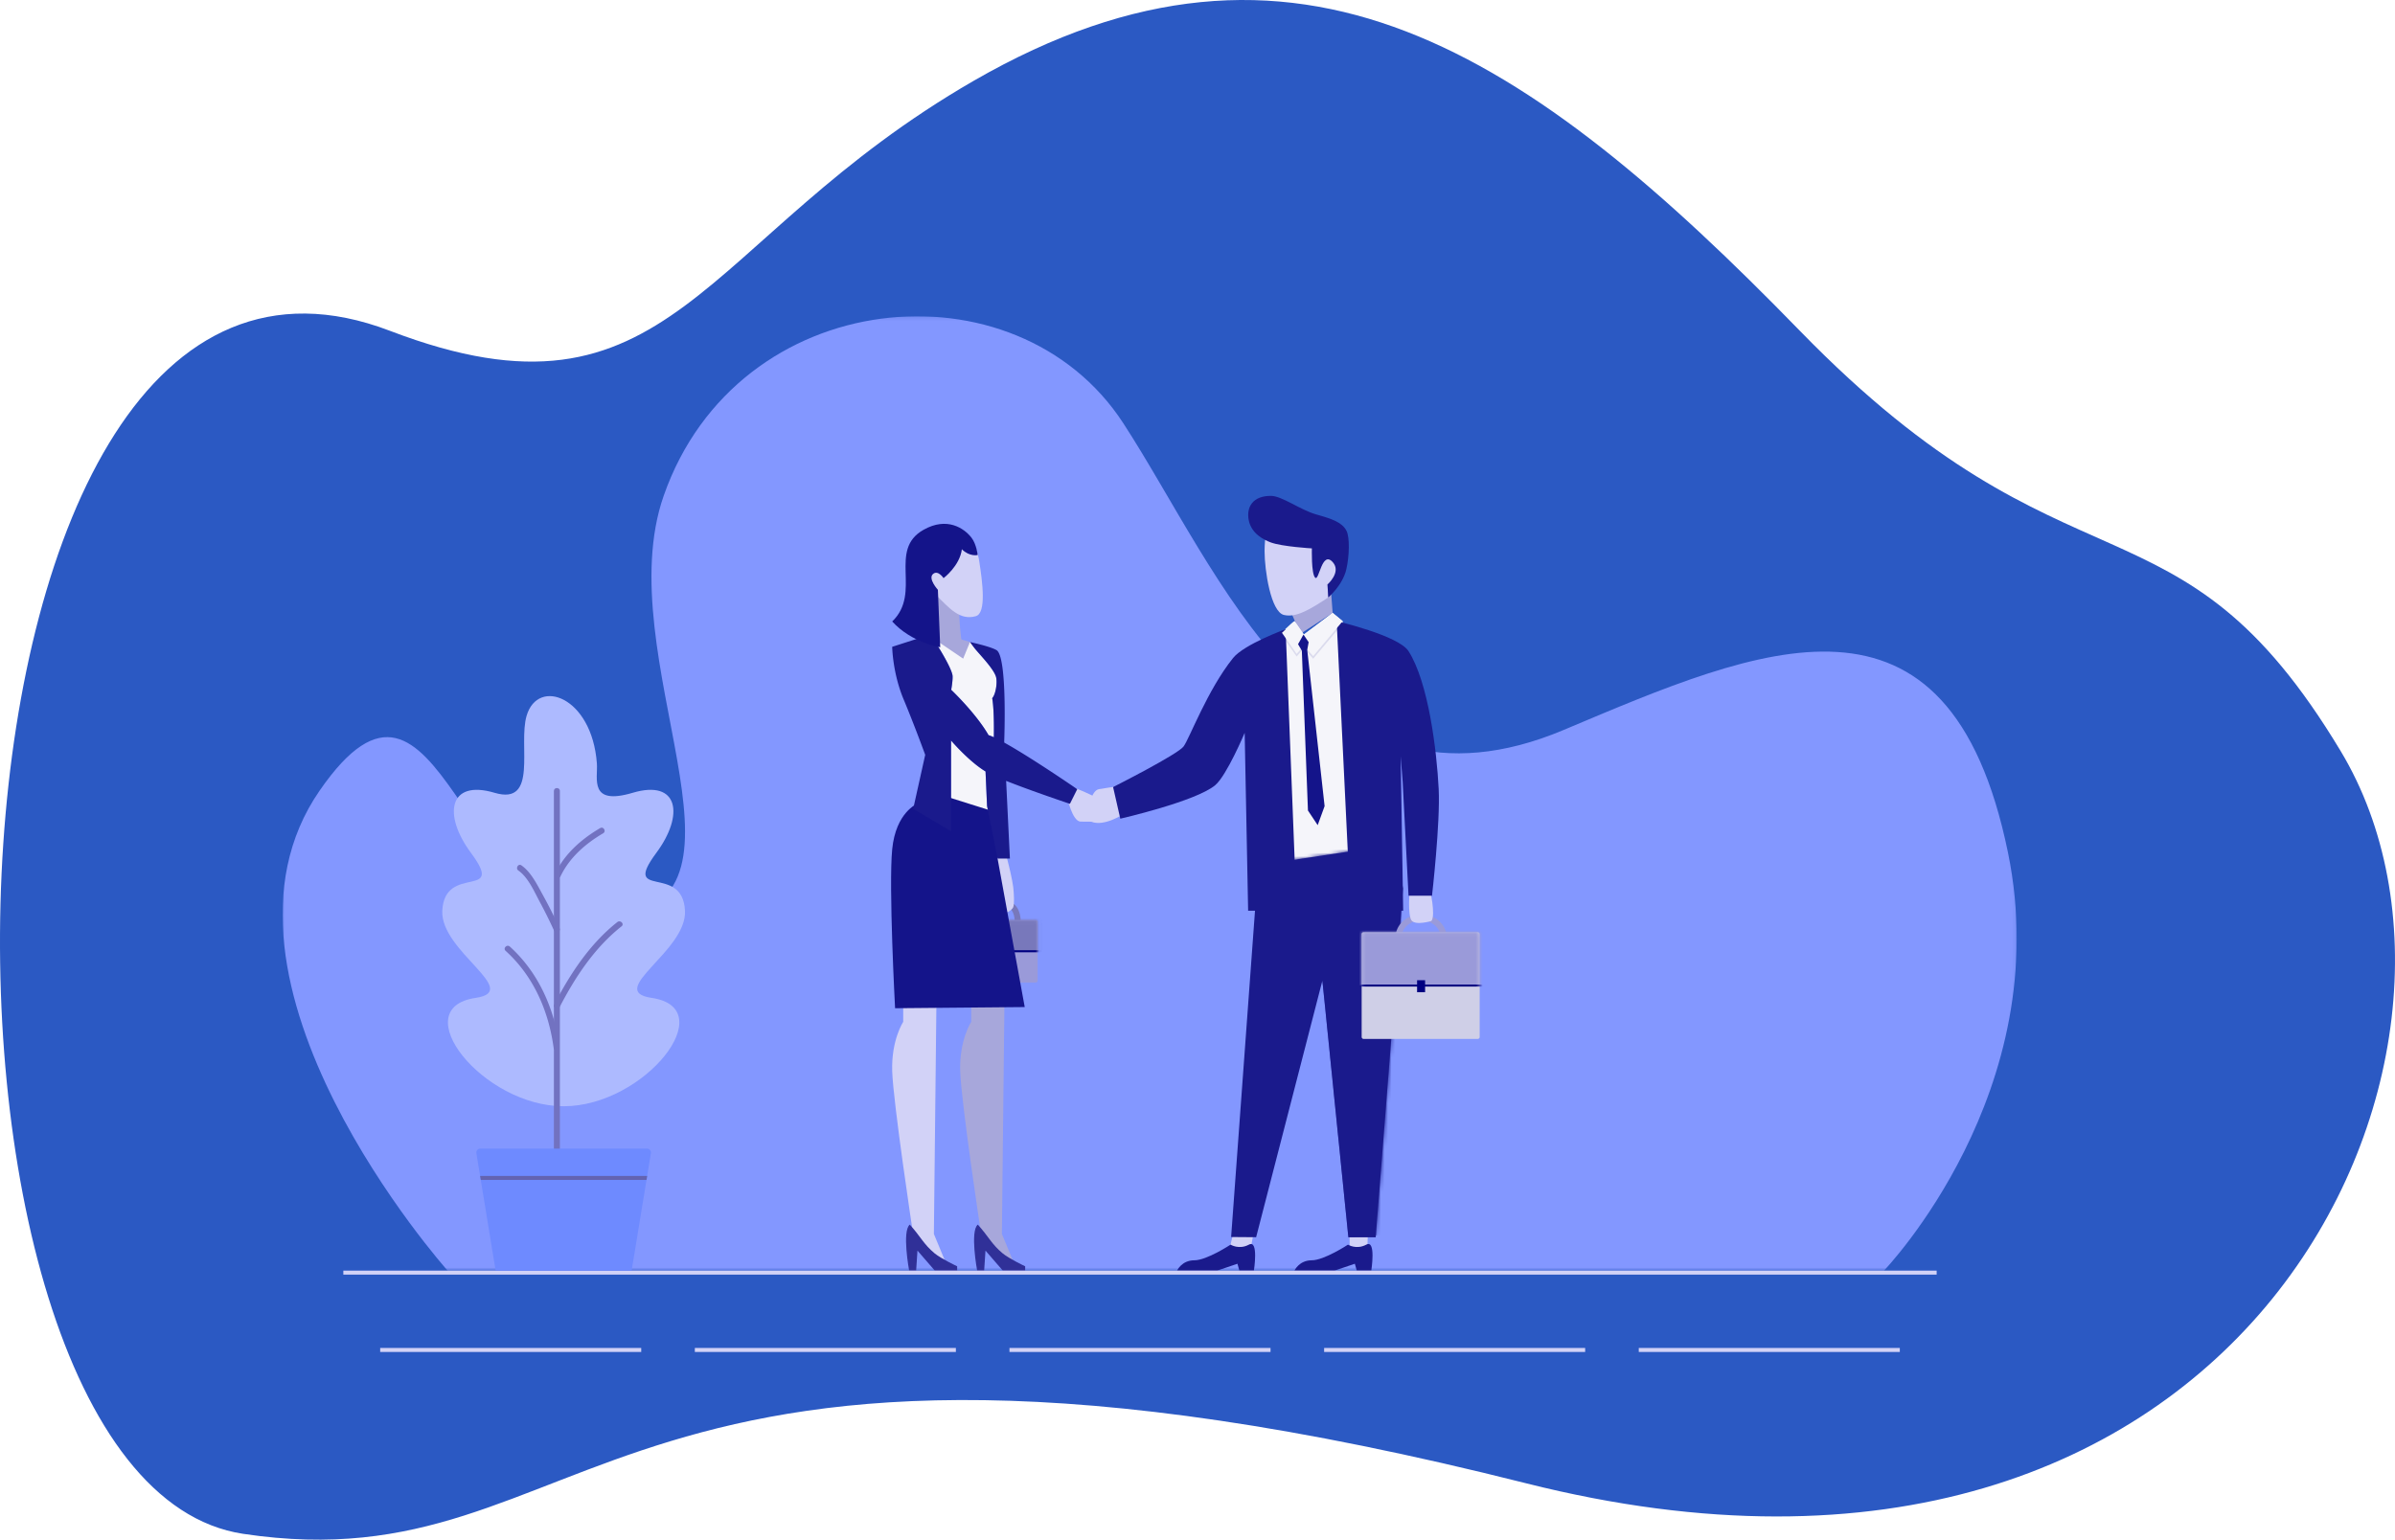 <svg xmlns="http://www.w3.org/2000/svg" xmlns:xlink="http://www.w3.org/1999/xlink" width="678" height="436" viewBox="0 0 678 436">
    <defs>
        <path id="a" d="M0 .156h490.91v270.241H0z"/>
        <path id="c" d="M1.055.04A.566.566 0 0 0 .49.607v16.57c0 .312.253.566.566.566h18.44a.567.567 0 0 0 .566-.567V.606a.566.566 0 0 0-.567-.566"/>
        <path id="e" d="M1.055.04A.566.566 0 0 0 .49.607v16.57c0 .312.253.566.566.566h18.44a.567.567 0 0 0 .566-.567V.606a.566.566 0 0 0-.567-.566H1.055z"/>
        <path id="g" d="M1.055.04A.566.566 0 0 0 .49.607v16.57c0 .312.253.566.566.566h18.44a.567.567 0 0 0 .566-.567V.606a.566.566 0 0 0-.567-.566H1.055z"/>
        <path id="i" d="M7.786 6.043L.082 111.335l7.08.052L25.92 38.71l7.35 72.697h7.74l7.74-98.754L46.435.198z"/>
        <path id="k" d="M.79.095A.566.566 0 0 0 .224.66V29.75c0 .313.253.566.566.566h32.28a.567.567 0 0 0 .567-.566V.66a.567.567 0 0 0-.567-.566H.79z"/>
        <path id="m" d="M.79.095A.566.566 0 0 0 .224.66V29.75c0 .313.253.566.566.566h32.28a.567.567 0 0 0 .567-.566V.66a.567.567 0 0 0-.567-.566H.79z"/>
        <path id="o" d="M.79.095A.566.566 0 0 0 .224.66V29.75c0 .313.253.566.566.566h32.28a.567.567 0 0 0 .567-.566V.66a.567.567 0 0 0-.567-.566H.79z"/>
    </defs>
    <g fill="none" fill-rule="evenodd">
        <path fill="#2B59C3" d="M431.985 420.02c204.596 51.577 281.997-121.906 230.639-207.33-46.214-76.865-76.226-39.989-153.099-119.012-76.873-79.022-142.527-123.477-233.852-70.815-78.058 45.013-85.177 101.449-165.286 70.815-135.61-51.856-142.433 325.54-41.529 340.67 100.905 15.132 100.905-80.434 363.127-14.329z"/>
        <g transform="translate(80 89.41)">
            <mask id="b" fill="#fff">
                <use xlink:href="#a"/>
            </mask>
            <path fill="#8397FF" d="M453.332 270.397H46.713S-26.609 188.164 10.47 134.49c34.73-50.274 39.642 41.02 83.815 35.876 44.173-5.144-2.265-73.968 13.592-119.36 20.91-59.858 99.857-67.056 130.094-20.605 27.222 41.821 55.378 116.12 124.75 86.867 55.5-23.403 108.969-46.985 125.724 34.783 13.842 67.552-35.112 118.346-35.112 118.346" mask="url(#b)"/>
        </g>
        <path stroke="#7878BB" stroke-width="1.701" d="M283.956 267.642c-2.92 0-4.153-2.368-4.153-5.289v-1.264c0-2.92 1.234-5.288 4.153-5.288 2.92 0 4.154 2.367 4.154 5.288v1.264c0 2.92-1.234 5.29-4.154 5.29z"/>
        <path fill="#9A9AD9" d="M293.176 278.228h-18.44a.567.567 0 0 1-.566-.567v-16.569c0-.313.254-.567.567-.567h18.44c.312 0 .565.254.565.567v16.57a.567.567 0 0 1-.566.566"/>
        <g transform="translate(273.682 260.485)">
            <mask id="d" fill="#fff">
                <use xlink:href="#c"/>
            </mask>
            <path fill="#7878BB" d="M20.776 8.891H-.226a.566.566 0 0 1-.566-.566v-16.57c0-.313.253-.566.566-.566h21.002c.313 0 .566.253.566.567V8.325a.567.567 0 0 1-.566.566" mask="url(#d)"/>
            <mask id="f" fill="#fff">
                <use xlink:href="#e"/>
            </mask>
            <path stroke="navy" stroke-width=".567" d="M20.776 8.891H-.226a.566.566 0 0 1-.566-.566v-16.57c0-.313.253-.566.566-.566h21.002c.313 0 .566.253.566.567V8.325a.567.567 0 0 1-.566.566z" mask="url(#f)"/>
            <mask id="h" fill="#fff">
                <use xlink:href="#g"/>
            </mask>
            <path fill="#E8E8F4" d="M9.425 9.741h1.7v-1.7h-1.7z" mask="url(#h)"/>
        </g>
        <path fill="#A7A7DB" d="M265.765 167.82s-2.384 8.78-2.95 12.604c2.713.846 9.061 7.364 10.74 8.372 6.818 4.095 1.041-6.99 1.041-6.99l-2.46-.745s-1.345-10.338 0-11.754c1.345-1.417-6.371-1.487-6.371-1.487"/>
        <path fill="#D2D2F7" d="M267.77 149.173s7.848-.447 9.439 9.725c.94 6.01 2.076 14.728-.968 15.59-4.492 1.27-7.433-2.184-11.208-5.96-.869-.869-1.098-2.563-1.982-3.116-2.96-1.852-6.324-1.586-6.324-5.948 0-10.292 11.043-10.29 11.043-10.29M255.689 281.634v7.741s-3.398 5.099-3.115 13.973c.283 8.875 5.76 45.069 5.76 45.069l6.44 8.605 3.009.64-3.411-8.24.755-68.732-9.438.944z"/>
        <path fill="#F5F5FA" d="M279.425 228.223l-.43-9.766c-4.763-2.878-9.763-8.764-9.763-8.764v18.224l10.986 4.27-.793-3.964zm1.462-30.522c.64 3.665.458 11.063.458 11.063v.006c-.583-.266-1.087-.47-1.495-.59a32.82 32.82 0 0 0-1.087-1.755c-3.75-5.66-9.486-11.086-9.486-11.086s.566-3.172.351-4.203c-.6-2.906-5.595-10.48-5.595-10.48l8.63 5.851 1.932-4.701s1.098 1.518 1.495 1.994c1.551 1.863 5.08 5.489 5.833 7.75.498 1.478 0 5.046-1.036 6.151z"/>
        <path fill="#303098" d="M257.556 346.778c-2.276 1.806-.186 13.03-.186 13.03h1.98l.377-5.665 4.908 5.664h6.325v-1.227s-4.562-2.151-6.399-3.682c-3.124-2.604-3.874-4.644-7.005-8.12"/>
        <path fill="#D2D2F7" d="M284.666 241.461s2.202 8.051 2.294 11.093c.013.424.287 3.391-.151 4.402-.21.484-1.346 1.37-1.632 1.342-.925-.09-1.726-.897-2.052-1.121-2.928-2.009-2-14.063-2-14.063l3.54-1.653z"/>
        <path fill="#A7A7DB" d="M274.942 281.634v7.741s-3.398 5.099-3.114 13.973c.283 8.875 5.76 45.069 5.76 45.069l6.44 8.605 3.009.64-3.411-8.24.755-68.732-9.439.944z"/>
        <path fill="#14148A" d="M259.65 227.615s-6.038 2.375-7.076 12.855c-1.038 10.48.815 45.034.815 45.034l36.703-.33-7.692-42.06.493-9.887-3.09-3.907-17.224-5.42-2.93 3.715z"/>
        <path fill="#D2D2F7" d="M302.127 225.833s1.416 6.756 3.776 6.824c2.359.068 4.436 0 4.436 0l-.582-7.117s-5.46-2.728-6.97-2.728c-1.51 0-.66 3.021-.66 3.021"/>
        <path fill="#303098" d="M276.81 346.778c-2.276 1.806-.187 13.03-.187 13.03h1.98l.378-5.665 4.908 5.664h6.324v-1.227s-4.56-2.151-6.398-3.682c-3.124-2.604-3.874-4.644-7.005-8.12"/>
        <path fill="#1A1A8C" d="M302.882 227.628s-10.856-3.637-18.054-6.503l1.065 21.99h-3.494l-2.18-10.927-.794-3.965-.43-9.766c-4.763-2.878-9.763-8.764-9.763-8.764v25.679l-10.715-6.328 3.398-15.295s-3.019-8.304-6.134-15.765c-3.114-7.46-3.21-14.824-3.21-14.824l10.924-3.518.538 1.014s4.995 7.574 5.595 10.48c.215 1.03-.351 4.203-.351 4.203s5.737 5.427 9.486 11.086a32.82 32.82 0 0 1 1.087 1.756c.408.119.912.323 1.495.589v-.006s.181-7.398-.459-11.063c1.037-1.105 1.535-4.673 1.037-6.152-.753-2.26-4.282-5.885-5.833-7.75-.397-.475-1.495-1.993-1.495-1.993 3.279.742 6.32 1.575 7.52 2.3 3.115 1.886 2.17 25.774 2.17 25.774l.016.408c7.72 4.277 20.654 13.188 20.654 13.188l-2.073 4.152z"/>
        <path fill="#14148A" d="M272.293 155.54c-.582 4.705-5.184 8.173-5.184 8.173s-1.604-2.455-3.02-1.133c-1.416 1.321 1.416 4.437 1.416 4.437l.66 16.257s-8.076-1.214-13.591-7.288c8.495-8.166-1.322-20.204 8.872-25.963 6.628-3.745 11.49-.467 13.592 2.266 1.377 1.79 1.748 4.869 1.748 4.869s-2.257.582-4.493-1.617"/>
        <path fill="#D2D2F7" d="M308.135 229.281s.658-5.405 2.982-5.818c2.324-.413 4.389-.651 4.389-.651l2.464 7.77s-5.448 3.58-9.026 2.106c-1.396-.576-.809-3.407-.809-3.407"/>
        <path fill="#A7A7DB" d="M365.083 172.493l3.08 6.977 9.096-5.915-.779-10.409z"/>
        <path fill="#D2D2F7" d="M360.363 148.04s-2.303-.827-2.375 8.048c0 5.382 1.76 17.192 5.49 18.055 3.538.818 7.504-1.65 12.534-4.96l-.216-3.677c2.96-1.851 4.295-3.946 4.295-8.308 0-10.292-19.728-9.158-19.728-9.158"/>
        <path fill="#1A1A8C" d="M353.473 147.143c.708 4.036 4.425 5.76 6.23 6.444 3.205 1.213 11.68 1.7 11.68 1.7s-.212 7.151.92 8.284c1.133 1.133 1.883-7.866 4.996-4.372 2.508 2.814-1.503 6.308-1.503 6.308l.216 3.676s4.079-3.417 5.125-7.99c.873-3.82.973-9.009.066-10.829-1.221-2.452-4.045-3.4-8.57-4.684-4.577-1.298-9.757-5.264-12.86-5.264-5.238 0-6.907 3.265-6.3 6.727"/>
        <path fill="#F5F5FA" d="M366.478 175.892c-.461.047-4.58 4.178-4.58 4.178l3.468 64.932 19.35-3.021-4.626-66.09-2.831-2.336-8.153 6.127-2.628-3.79z"/>
        <path fill="#D2D2F7" d="M355.314 346.778l-1.557 8.403h-6.088l2.407-9.772z"/>
        <path fill="#DBDBED" d="M362.908 179.923l4.157 5.99 2.04-2.322 2.648 2.947 8.338-9.916-2.832-2.337-8.154 6.127-2.599-3.945z"/>
        <path fill="#D2D2F7" d="M387.31 346.778l-.283 8.403h-4.955v-9.772z"/>
        <path fill="#1A1A8C" d="M356.222 245.002l-7.704 105.293 7.08.052 18.758-72.678 7.35 72.696h7.74l7.74-98.754-2.316-12.453z"/>
        <g transform="translate(348.436 238.96)">
            <mask id="j" fill="#fff">
                <use xlink:href="#i"/>
            </mask>
            <path fill="#1A1A8C" d="M15.986-.566l9.935 39.275 7.35 72.697 15.48-.943-.33-93.622-2.42-20.618z" mask="url(#j)"/>
        </g>
        <g>
            <path stroke="#9A9AD9" stroke-width="1.701" d="M408.7 265.493c0 3.157-2.867 5.716-6.405 5.716-3.537 0-6.404-2.56-6.404-5.716 0-3.157 2.867-5.717 6.404-5.717 3.538 0 6.405 2.56 6.405 5.717z"/>
            <path fill="#CFCFE7" d="M418.317 294.2h-32.28a.566.566 0 0 1-.566-.567v-29.088c0-.313.253-.567.566-.567h32.28c.313 0 .566.254.566.567v29.088a.566.566 0 0 1-.566.567"/>
        </g>
        <g transform="translate(385.247 263.884)">
            <mask id="l" fill="#fff">
                <use xlink:href="#k"/>
            </mask>
            <path fill="#9A9AD9" d="M36.725 15.205H-2.628v-30.221H36.725V.094z" mask="url(#l)"/>
            <mask id="n" fill="#fff">
                <use xlink:href="#m"/>
            </mask>
            <path stroke="navy" stroke-width=".567" d="M36.725 15.205H-2.628v-30.221H36.725V.094z" mask="url(#n)"/>
            <mask id="p" fill="#fff">
                <use xlink:href="#o"/>
            </mask>
            <path fill="navy" d="M15.916 17.089h2.265V13.69h-2.265z" mask="url(#p)"/>
        </g>
        <g>
            <path fill="#D2D2F7" d="M399.062 251.87s-.614 7.199.519 8.757c1.133 1.558 5.64.165 5.64.165 1.274-1.77-.425-8.922-.425-8.922h-5.734z"/>
            <path fill="#1A1A8C" d="M378.392 175.892s17.505 4.056 20.346 8.497c5.644 8.827 7.992 28.201 8.536 38.992.485 9.63-1.888 30.26-1.888 30.26h-6.648l-1.652-32.154-.572-7.287.708 43.689h-14.866l-3.964-81.997zM367.065 257.889h-13.733l-.98-50.36s-5.084 12.08-8.336 14.813c-5.454 4.584-26.87 9.491-26.87 9.491l-2.04-8.958s18.269-9.225 19.953-11.496c1.685-2.271 6.718-15.943 14.003-25.037 3.126-3.902 14.888-8.184 14.888-8.184l3.115 79.731z"/>
            <path fill="#F5F5FA" d="M362.908 179.192l4.157 5.99 2.04-2.321 2.648 2.947 8.338-9.916-2.832-2.337-8.154 6.127-2.627-3.79z"/>
            <path fill="#14148A" d="M369 179.69l-1.534 2.73 1.07 1.838 1.732 45.264 2.754 4.143 1.96-5.388-4.917-44.247.396-2.187z"/>
            <path fill="#1A1A8C" d="M381.596 352.449s2.38 1.515 5.193 0c2.812-1.515 1.406 7.358 1.406 7.358h-4.11l-.542-1.947-5.733 1.947h-11.36s1.299-2.922 4.869-2.922 10.277-4.436 10.277-4.436M348.363 352.449s2.38 1.515 5.193 0c2.813-1.515 1.406 7.358 1.406 7.358h-4.11l-.542-1.947-5.733 1.947h-11.36s1.3-2.922 4.87-2.922c3.569 0 10.276-4.436 10.276-4.436"/>
            <path fill="#6363B1" d="M97.196 360.374h451.052"/>
            <path stroke="#D2D2F7" stroke-width="1.134" d="M97.196 360.374h451.052"/>
            <path fill="#6363B1" d="M107.625 382.277h73.901"/>
            <path stroke="#D2D2F7" stroke-width="1.134" d="M107.625 382.277h73.901"/>
            <path fill="#6363B1" d="M196.698 382.277H270.6"/>
            <path stroke="#D2D2F7" stroke-width="1.134" d="M196.698 382.277H270.6"/>
            <path fill="#6363B1" d="M285.771 382.277h73.902"/>
            <path stroke="#D2D2F7" stroke-width="1.134" d="M285.771 382.277h73.902"/>
            <path fill="#6363B1" d="M374.844 382.277h73.901"/>
            <path stroke="#D2D2F7" stroke-width="1.134" d="M374.844 382.277h73.901"/>
            <g>
                <path fill="#6363B1" d="M463.918 382.277h73.9"/>
                <path stroke="#D2D2F7" stroke-width="1.134" d="M463.918 382.277h73.9"/>
            </g>
            <path fill="#ADBAFF" d="M159.56 313.262c-22.936 0-44.928-27.757-24.918-30.684 13.28-1.943-10.016-13.202-9.438-24.689.679-13.518 18.125-2.88 8.105-16.397-7.946-10.718-6.324-20.863 6.701-16.994 12.466 3.702 6.608-13.528 9.076-21.843 3.22-10.853 18.478-5.426 19.886 13.515.318 4.285-2.328 12.03 10.138 8.328 13.026-3.87 14.648 6.276 6.702 16.994-10.02 13.516 7.426 2.88 8.105 16.397.577 11.487-22.718 22.746-9.439 24.689 20.01 2.927-1.982 30.684-24.918 30.684"/>
            <g fill="#7272C1">
                <path d="M158.501 325.252V223.976c0-1.093-1.698-1.095-1.698 0v101.276c0 1.094 1.698 1.096 1.698 0"/>
                <path d="M158.385 285.269c4.415-8.55 9.958-16.947 17.581-22.963.858-.677-.351-1.872-1.2-1.202-7.718 6.09-13.379 14.653-17.847 23.307-.502.97.964 1.831 1.466.858M158.376 296.314c-1.45-10.72-5.94-20.931-14.044-28.265-.81-.732-2.014.466-1.202 1.202 7.912 7.159 12.193 17.061 13.607 27.514.146 1.08 1.784.62 1.639-.451M158.385 262.83a130.622 130.622 0 0 0-4.698-9.367c-1.578-2.856-3.317-6.49-6.078-8.41-.9-.625-1.75.847-.857 1.468 2.79 1.94 4.554 6.08 6.111 8.982a134.298 134.298 0 0 1 4.056 8.185c.449.996 1.913.132 1.466-.857M158.67 248.162c2.57-5.336 7.045-9.234 12.08-12.197.941-.554.087-2.024-.858-1.467-5.264 3.098-10.001 7.228-12.69 12.806-.472.982.992 1.844 1.468.858"/>
            </g>
            <path fill="#6E8AFF" d="M178.812 359.807h-38.503l-5.45-33.239a1.132 1.132 0 0 1 1.117-1.316h47.169c.698 0 1.23.626 1.117 1.316l-5.45 33.24z"/>
            <path fill="#6363B1" d="M183.21 332.992h-47.3l.188 1.133h46.925z"/>
        </g>
    </g>
</svg>
